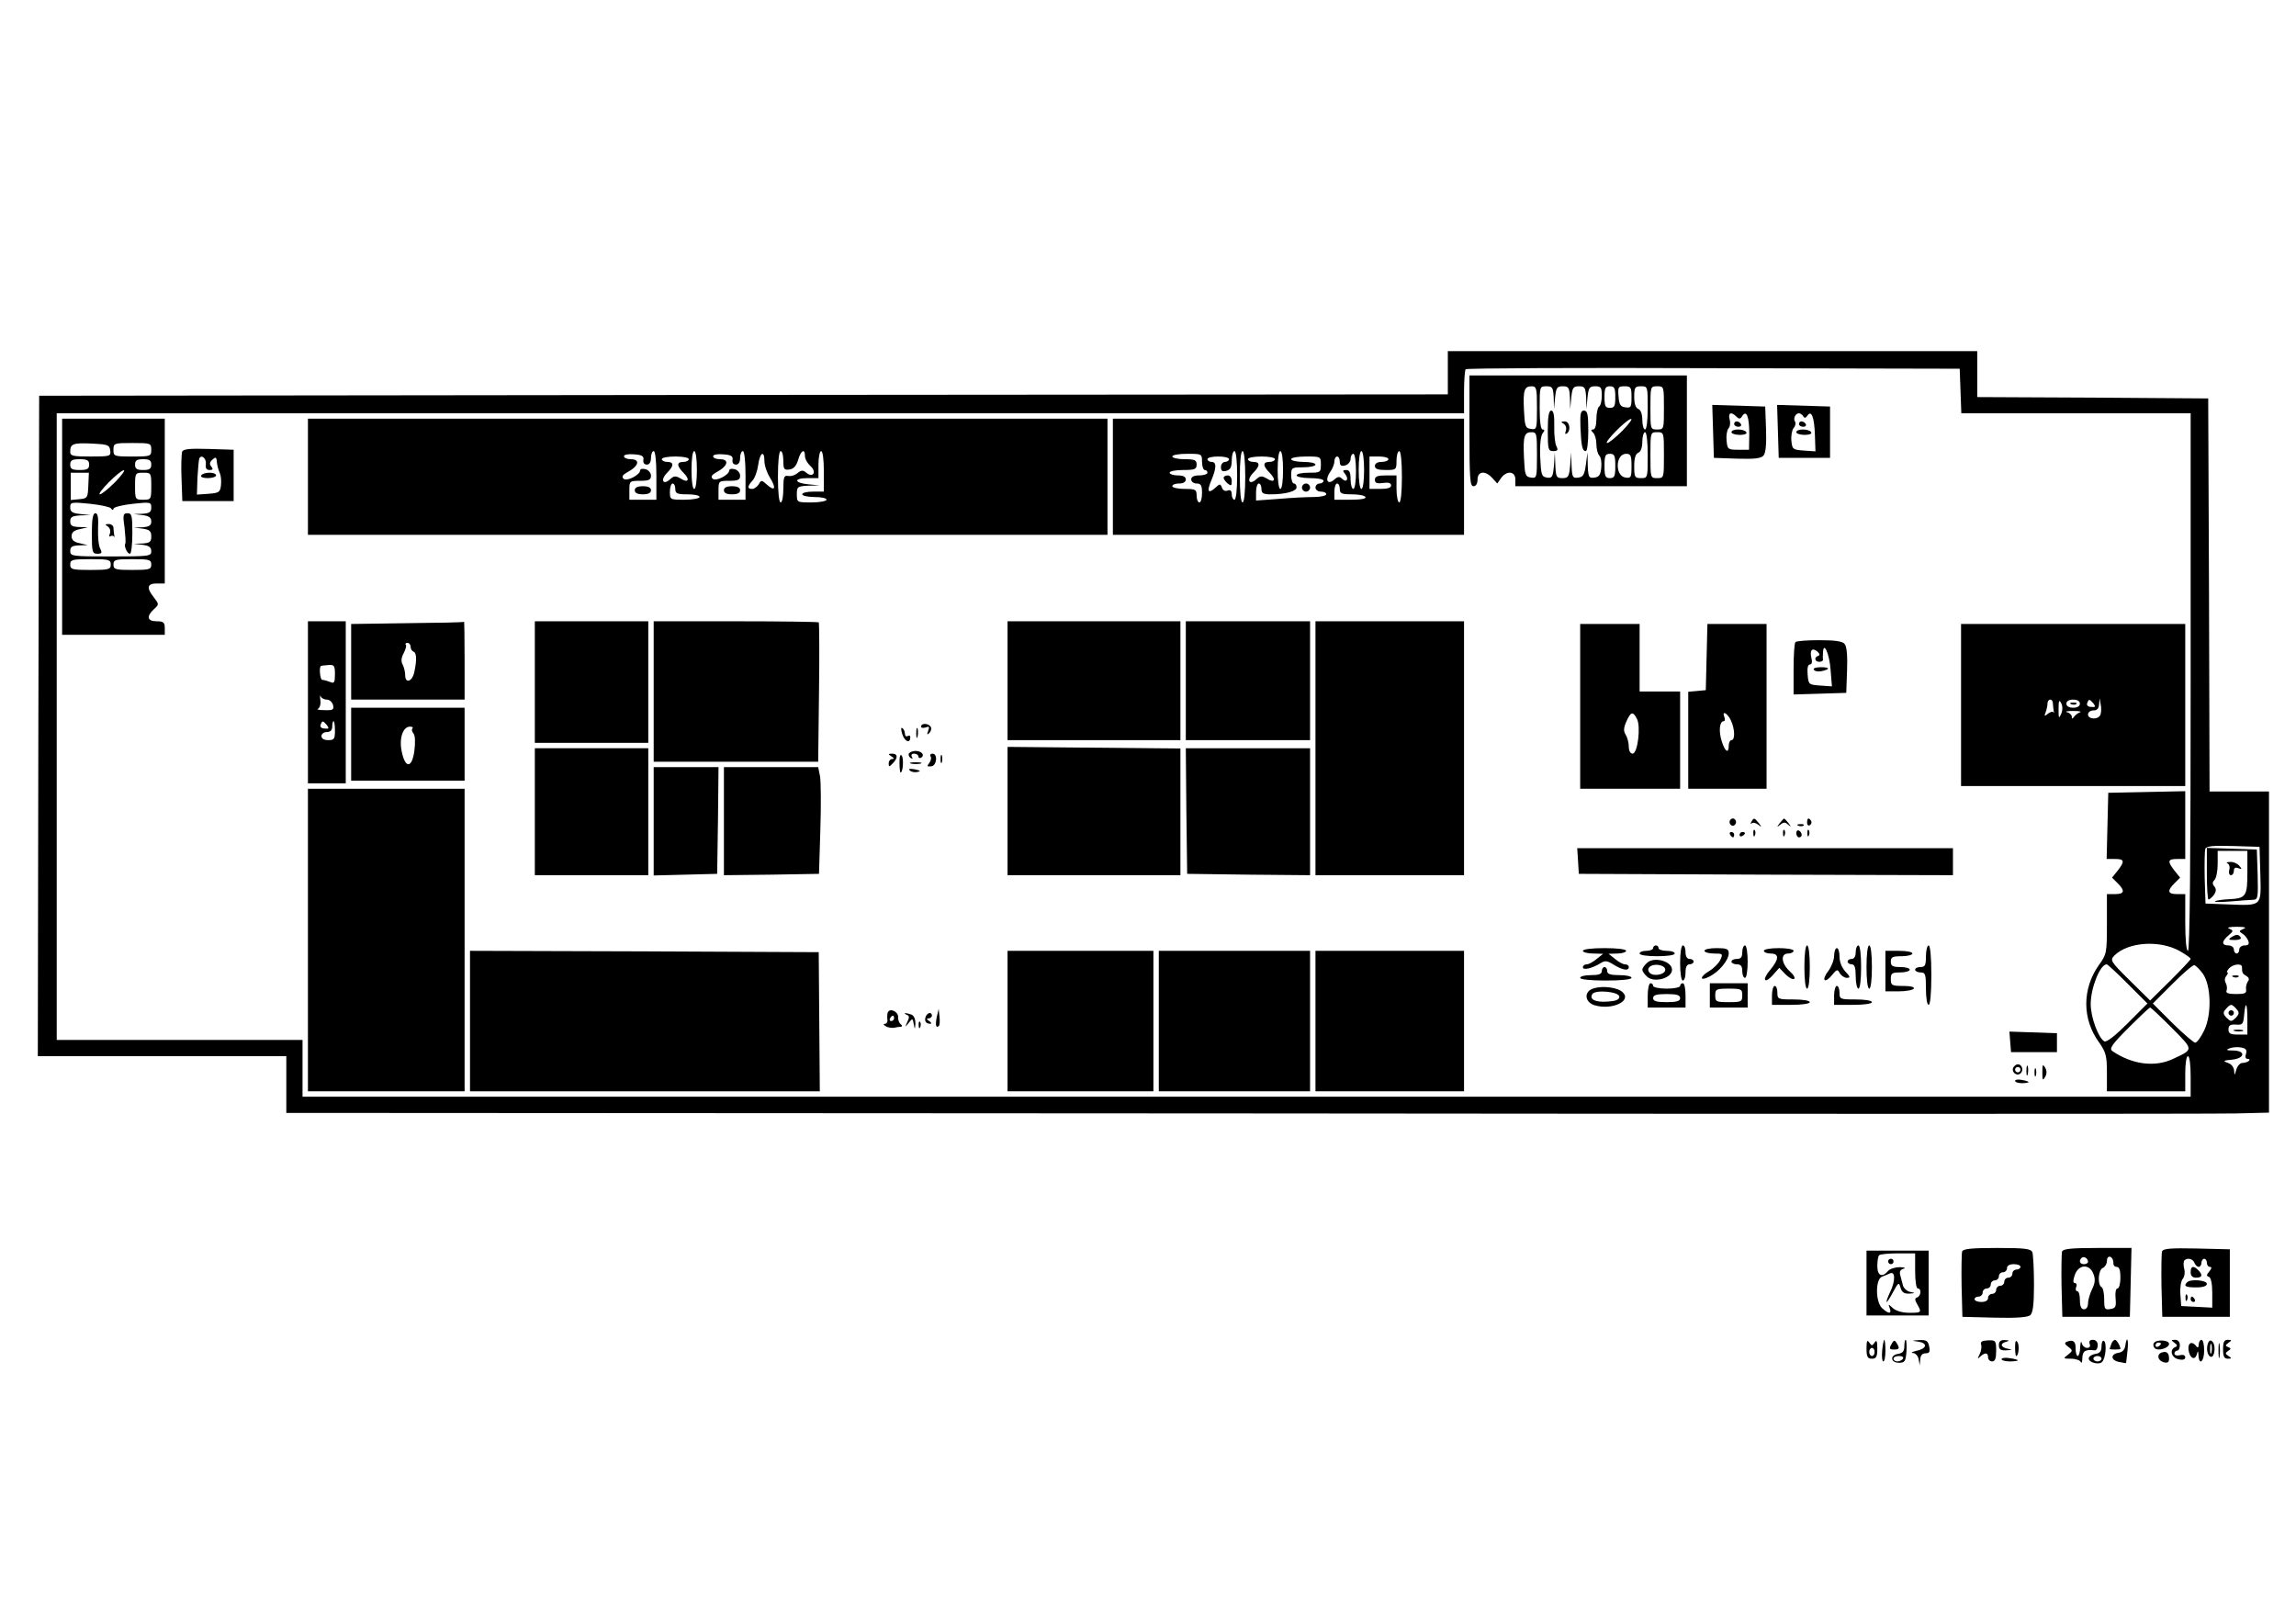 <?xml version="1.0" standalone="no"?>
<!DOCTYPE svg PUBLIC "-//W3C//DTD SVG 20010904//EN"
 "http://www.w3.org/TR/2001/REC-SVG-20010904/DTD/svg10.dtd">
<svg version="1.0" xmlns="http://www.w3.org/2000/svg"
 width="850pt" height="600pt" viewBox="0 0 850 600"
 preserveAspectRatio="xMidYMid meet">

<g transform="translate(0,600) scale(0.1,-0.1)"
fill="#000000" stroke="none">
<path d="M5360 4620 l0 -80 -2607 -2 -2608 -3 -3 -1222 -2 -1223 460 0 460 0
0 -105 0 -105 3548 -2 c1951 -2 3602 -2 3670 0 l122 3 0 594 0 595 -110 0
-110 0 -2 728 -3 727 -427 3 -428 2 0 85 0 85 -980 0 -980 0 0 -80z m1898 -67
l3 -83 424 0 425 0 0 -995 c0 -657 -3 -995 -10 -995 -6 0 -10 42 -10 105 l0
105 -30 0 c-35 0 -38 12 -10 40 l21 21 -21 26 c-27 35 -25 43 10 43 l30 0 0
125 0 126 -142 -3 -143 -3 -3 -122 -3 -123 31 0 c35 0 37 -8 10 -43 l-21 -26
21 -21 c28 -28 25 -40 -10 -40 l-30 0 0 -111 c0 -107 -1 -112 -30 -152 -62
-88 -62 -200 1 -286 25 -36 29 -49 29 -111 l0 -70 145 0 145 0 0 65 c0 37 4
65 10 65 6 0 10 -32 10 -75 l0 -75 -3495 0 -3495 0 0 105 0 105 -455 0 -455 0
0 1160 0 1160 2605 0 2605 0 0 78 c0 43 3 82 6 85 4 4 417 6 918 4 l911 -2 3
-82z m1110 -1790 c3 -120 8 -116 -123 -111 l-80 3 -3 94 c-1 52 0 101 2 108 4
11 28 13 103 11 l98 -3 3 -102z m-63 -202 c-16 -7 -17 -9 -4 -17 9 -5 18 -17
22 -26 5 -13 1 -18 -13 -18 -11 0 -20 -7 -20 -15 0 -8 -4 -15 -10 -15 -5 0
-10 7 -10 15 0 8 -9 15 -20 15 -26 0 -26 15 0 37 19 16 19 18 3 25 -11 4 0 7
27 7 31 0 39 -3 25 -8z m-235 -82 c22 -13 40 -25 40 -29 0 -3 -34 -39 -75 -80
l-75 -74 -75 74 c-73 72 -74 75 -57 93 51 50 167 58 242 16z m-192 -122 l72
-72 -74 -74 c-46 -46 -78 -71 -86 -66 -22 14 -50 89 -50 138 0 60 35 147 59
147 4 0 39 -33 79 -73z m276 40 c32 -43 35 -152 6 -212 -12 -25 -27 -45 -33
-45 -6 0 -44 33 -84 72 l-73 73 72 72 c40 40 77 72 82 70 5 -2 19 -15 30 -30z
m146 23 c0 -21 2 -25 16 -33 10 -6 12 -13 6 -20 -5 -7 -8 -20 -7 -29 3 -15 -4
-18 -37 -18 -29 0 -39 4 -35 13 3 8 1 20 -3 28 -5 8 -4 19 2 26 6 7 7 13 4 13
-4 0 -1 7 6 15 15 16 48 20 48 5z m-20 -156 c11 -12 10 -18 -3 -32 -16 -15
-18 -15 -34 0 -13 14 -14 20 -3 32 7 9 16 16 20 16 4 0 13 -7 20 -16z m40 -39
l0 -55 -35 0 c-28 0 -35 4 -35 19 0 15 6 19 28 18 24 -2 27 1 30 36 5 55 12
45 12 -18z m-280 -30 c82 -83 82 -79 5 -115 -67 -32 -152 -21 -225 29 -12 9
-2 24 60 86 41 41 77 75 80 75 3 0 39 -34 80 -75z m275 -96 c-4 -12 -2 -19 6
-19 7 0 9 -3 5 -7 -4 -4 -15 -8 -24 -8 -9 0 -19 -11 -23 -25 -6 -22 -7 -23 -8
-4 -1 13 -10 25 -23 29 -20 7 -18 9 15 12 48 5 52 33 5 34 -26 0 -29 2 -14 8
11 4 30 6 43 3 18 -3 22 -9 18 -23z"/>
<path d="M5440 4405 c0 -176 2 -205 15 -205 9 0 15 9 15 25 0 31 29 34 55 5
l18 -20 14 20 c21 29 53 26 53 -5 l0 -25 318 0 317 0 0 205 0 205 -402 0 -403
0 0 -205z m250 84 c0 -78 -1 -80 -22 -77 -21 3 -23 9 -26 67 -4 76 1 91 28 91
18 0 20 -6 20 -81z m62 39 l1 -43 4 43 c4 37 7 42 29 42 21 0 24 -5 26 -42 l1
-43 4 43 c4 37 7 42 29 42 21 0 24 -5 26 -42 l1 -43 4 43 c4 37 7 42 29 42 21
0 24 -5 24 -34 0 -19 -4 -38 -10 -41 -5 -3 -10 -24 -10 -46 0 -24 -5 -39 -12
-39 -9 0 -9 -3 0 -12 7 -7 12 -26 12 -43 0 -17 5 -36 11 -42 6 -6 9 -26 7 -44
-2 -26 -8 -35 -25 -37 -21 -3 -23 1 -25 45 l-1 48 -6 -45 c-5 -37 -10 -46 -28
-48 -21 -3 -23 1 -25 45 l-2 48 -3 -47 c-4 -43 -7 -48 -29 -48 -22 0 -24 4
-26 48 l-2 47 -3 -48 c-4 -43 -7 -48 -26 -45 -20 3 -22 10 -25 76 -2 46 2 79
9 88 8 10 8 14 0 14 -7 0 -11 28 -11 80 0 79 0 80 25 80 22 0 25 -4 27 -42z
m228 2 c0 -33 -3 -40 -20 -40 -17 0 -20 7 -20 40 0 33 3 40 20 40 17 0 20 -7
20 -40z m60 -1 c0 -36 -2 -40 -22 -37 -19 2 -24 10 -26 41 -3 34 -1 37 22 37
24 0 26 -4 26 -41z m60 -39 c0 -47 -4 -80 -10 -80 -5 0 -10 16 -10 35 0 22 -6
38 -15 41 -10 4 -15 20 -15 45 0 35 3 39 25 39 25 0 25 -1 25 -80z m60 0 c0
-79 0 -80 -25 -80 -25 0 -25 1 -25 80 0 79 0 80 25 80 25 0 25 -1 25 -80z
m-154 -85 c-25 -25 -50 -45 -56 -45 -15 0 72 88 88 89 7 1 -8 -19 -32 -44z
m-316 -91 c0 -83 -1 -85 -22 -82 -21 3 -23 9 -26 72 -4 82 1 96 28 96 19 0 20
-6 20 -86z m410 1 c0 -84 0 -85 -25 -85 -23 0 -25 4 -25 44 0 30 5 46 15 50 9
3 15 19 15 41 0 19 5 35 10 35 6 0 10 -35 10 -85z m60 0 c0 -84 0 -85 -25 -85
-25 0 -25 1 -25 85 0 84 0 85 25 85 25 0 25 -1 25 -85z m-180 -40 c0 -38 -3
-45 -20 -45 -17 0 -20 7 -20 45 0 38 3 45 20 45 17 0 20 -7 20 -45z m60 -1 c0
-41 -2 -45 -22 -42 -40 5 -38 88 2 88 17 0 20 -6 20 -46z"/>
<path d="M5730 4405 c0 -69 2 -75 20 -75 17 0 19 4 12 18 -5 9 -9 43 -8 75 1
40 -3 57 -11 57 -9 0 -13 -21 -13 -75z"/>
<path d="M5851 4418 c3 -71 7 -88 20 -88 5 0 9 34 9 75 0 61 -3 75 -16 75 -12
0 -15 -11 -13 -62z"/>
<path d="M5789 4431 c8 -5 11 -16 8 -26 -4 -9 -3 -14 3 -10 17 11 11 45 -7 45
-15 0 -15 -2 -4 -9z"/>
<path d="M6342 4403 l3 -98 86 -3 c65 -2 89 1 98 12 8 9 11 43 9 98 l-3 83
-98 3 -98 3 3 -98z m86 55 c10 -10 15 -10 22 2 16 24 26 -3 26 -67 l-1 -58
-40 0 c-38 0 -40 2 -43 33 -2 18 1 39 7 46 6 6 8 22 4 34 -6 24 6 29 25 10z"/>
<path d="M6420 4430 c0 -5 7 -10 16 -10 8 0 12 5 9 10 -3 6 -10 10 -16 10 -5
0 -9 -4 -9 -10z"/>
<path d="M6410 4400 c0 -5 14 -10 31 -10 17 0 28 4 24 10 -3 6 -17 10 -31 10
-13 0 -24 -4 -24 -10z"/>
<path d="M6582 4403 l3 -98 95 0 95 0 0 95 0 95 -98 3 -98 3 3 -98z m94 56 c4
-8 9 -7 15 2 15 23 26 -6 28 -72 l2 -60 -43 3 c-41 3 -43 5 -46 36 -2 18 2 40
8 47 7 8 9 19 5 25 -7 11 2 30 15 30 5 0 12 -5 16 -11z"/>
<path d="M6660 4430 c0 -5 7 -10 16 -10 8 0 12 5 9 10 -3 6 -10 10 -16 10 -5
0 -9 -4 -9 -10z"/>
<path d="M6650 4400 c0 -5 14 -10 31 -10 17 0 28 4 24 10 -3 6 -17 10 -31 10
-13 0 -24 -4 -24 -10z"/>
<path d="M230 4050 l0 -400 190 0 190 0 0 25 c0 21 -5 25 -30 25 -35 0 -39 18
-10 45 19 17 19 18 0 43 -29 36 -25 52 10 52 l30 0 0 305 0 305 -190 0 -190 0
0 -400z m178 283 c3 -22 0 -23 -72 -23 -67 0 -76 2 -76 18 0 29 10 33 80 30
59 -3 65 -5 68 -25z m152 2 c0 -24 -2 -25 -70 -25 -68 0 -70 1 -70 25 0 24 2
25 70 25 68 0 70 -1 70 -25z m-230 -55 c0 -16 -7 -20 -35 -20 -28 0 -35 4 -35
20 0 16 7 20 35 20 28 0 35 -4 35 -20z m230 0 c0 -16 -7 -20 -30 -20 -23 0
-30 4 -30 20 0 16 7 20 30 20 23 0 30 -4 30 -20z m-134 -65 c-25 -25 -50 -45
-56 -45 -15 0 72 88 88 89 7 1 -8 -19 -32 -44z m-99 -12 c-2 -46 -3 -48 -33
-51 l-32 -3 0 50 0 51 34 0 33 0 -2 -47z m233 -3 c0 -49 -1 -50 -30 -50 -29 0
-30 1 -30 50 0 49 1 50 30 50 29 0 30 -1 30 -50z m-149 -82 c4 -7 8 -7 10 0 2
5 34 13 72 17 64 7 67 6 67 -14 0 -17 -7 -21 -32 -23 l-33 -1 33 -4 c24 -3 32
-9 32 -24 0 -14 -8 -19 -32 -21 l-33 -1 33 -4 c26 -4 32 -9 32 -29 0 -20 -5
-24 -32 -26 l-33 -1 33 -4 c24 -3 32 -9 32 -24 0 -18 -8 -19 -150 -19 -143 0
-150 1 -150 20 0 16 7 20 33 21 l32 1 -30 7 c-21 4 -30 12 -30 26 0 14 9 22
30 26 l30 7 -32 1 c-26 1 -33 5 -33 21 0 16 7 20 38 22 l37 1 -37 4 c-30 3
-38 8 -38 25 0 19 4 20 73 13 39 -4 75 -12 78 -17z m-1 -208 c0 -18 -7 -20
-75 -20 -68 0 -75 2 -75 20 0 18 7 20 75 20 68 0 75 -2 75 -20z m150 0 c0 -18
-7 -20 -70 -20 -63 0 -70 2 -70 20 0 18 7 20 70 20 63 0 70 -2 70 -20z"/>
<path d="M340 4025 c0 -69 2 -75 20 -75 17 0 19 3 11 19 -6 10 -9 44 -8 75 2
40 -1 56 -10 56 -9 0 -13 -21 -13 -75z"/>
<path d="M461 4048 c3 -29 5 -56 3 -60 -6 -10 7 -38 17 -38 5 0 9 34 9 75 0
66 -2 75 -18 75 -16 0 -18 -6 -11 -52z"/>
<path d="M399 4051 c8 -5 11 -16 8 -26 -4 -9 -3 -14 2 -10 5 3 11 2 14 -2 2
-5 2 -2 0 5 -1 8 -3 20 -3 28 0 8 -8 14 -17 14 -15 0 -15 -2 -4 -9z"/>
<path d="M1140 4235 l0 -215 1480 0 1480 0 0 215 0 215 -1480 0 -1480 0 0
-215z m1290 5 l0 -90 -50 0 -50 0 0 35 c0 34 1 35 40 35 33 0 40 4 40 19 0 10
-9 21 -20 24 -11 3 -20 1 -20 -4 0 -17 -50 -43 -62 -31 -7 7 -3 14 13 23 44
23 51 49 14 49 -14 0 -25 5 -25 11 0 6 16 9 38 7 29 -2 36 -7 34 -20 -2 -11 3
-18 13 -18 9 0 15 9 15 25 0 14 5 25 10 25 6 0 10 -37 10 -90z m150 20 c0 -40
-4 -70 -10 -70 -6 0 -10 30 -10 70 0 40 4 70 10 70 6 0 10 -30 10 -70z m180
-20 l0 -90 -50 0 -50 0 0 35 c0 34 1 35 40 35 33 0 40 4 40 19 0 10 -9 21 -20
24 -11 3 -20 1 -20 -4 0 -17 -50 -43 -62 -31 -7 7 -3 14 13 23 44 23 51 49 14
49 -14 0 -25 5 -25 11 0 6 16 9 38 7 29 -2 36 -7 34 -20 -2 -11 3 -18 13 -18
9 0 15 9 15 25 0 14 5 25 10 25 6 0 10 -37 10 -90z m140 54 c0 -31 3 -35 23
-32 15 2 25 13 32 36 10 35 25 43 25 14 0 -11 9 -27 20 -37 25 -22 10 -46 -15
-25 -12 10 -18 10 -32 -1 -9 -8 -24 -13 -35 -11 -15 3 -18 -4 -18 -47 0 -28
-4 -51 -10 -51 -6 0 -10 38 -10 95 0 57 4 95 10 95 6 0 10 -16 10 -36z m150
-39 l0 -75 -40 0 c-22 0 -40 -4 -40 -10 0 -5 20 -10 45 -10 25 0 45 -4 45 -10
0 -5 -25 -10 -55 -10 -54 0 -55 0 -55 30 0 28 2 30 43 32 l42 1 -42 4 c-54 5
-56 23 -3 23 l40 0 0 50 c0 28 5 50 10 50 6 0 10 -32 10 -75z m-220 38 c0 -16
9 -43 21 -62 24 -39 18 -52 -12 -25 -19 17 -21 18 -30 1 -6 -9 -17 -17 -24
-17 -19 0 -19 9 1 31 9 10 18 36 21 58 6 46 23 56 23 14z m-280 7 c0 -5 -9
-10 -20 -10 -26 0 -25 -15 1 -41 25 -25 17 -39 -12 -20 -18 10 -24 10 -39 -4
-26 -23 -36 -1 -10 25 25 25 26 40 0 40 -11 0 -20 5 -20 10 0 6 23 10 50 10
28 0 50 -4 50 -10z m-50 -110 c0 -17 7 -20 45 -20 25 0 45 -4 45 -10 0 -5 -25
-10 -55 -10 -54 0 -55 0 -55 30 0 17 5 30 10 30 6 0 10 -9 10 -20z"/>
<path d="M2350 4185 c0 -10 10 -15 30 -15 20 0 30 5 30 15 0 10 -10 15 -30 15
-20 0 -30 -5 -30 -15z"/>
<path d="M2680 4185 c0 -10 10 -15 30 -15 20 0 30 5 30 15 0 10 -10 15 -30 15
-20 0 -30 -5 -30 -15z"/>
<path d="M4120 4235 l0 -215 650 0 650 0 0 215 0 215 -650 0 -650 0 0 -215z
m460 5 c0 -53 -4 -90 -10 -90 -5 0 -10 9 -10 20 0 13 -5 18 -15 14 -9 -4 -18
1 -21 10 -6 16 -8 16 -25 0 -27 -24 -32 -13 -14 29 19 46 19 67 0 67 -8 0 -15
5 -15 10 0 6 18 10 40 10 22 0 40 -4 40 -10 0 -5 -7 -10 -15 -10 -8 0 -15 -9
-15 -19 0 -14 5 -18 20 -14 15 4 20 14 20 39 0 19 5 34 10 34 6 0 10 -37 10
-90z m30 -5 c0 -57 -4 -95 -10 -95 -6 0 -10 38 -10 95 0 57 4 95 10 95 6 0 10
-38 10 -95z m140 25 c0 -40 -4 -70 -10 -70 -6 0 -10 30 -10 70 0 40 4 70 10
70 6 0 10 -30 10 -70z m300 0 c0 -40 -4 -70 -10 -70 -6 0 -10 30 -10 70 0 40
4 70 10 70 6 0 10 -30 10 -70z m140 -25 c0 -57 -4 -95 -10 -95 -5 0 -10 23
-10 50 l0 50 -40 0 c-30 0 -40 -4 -40 -16 0 -12 7 -15 30 -12 20 3 30 0 30 -9
0 -9 -13 -13 -40 -13 l-40 0 0 60 0 60 35 0 c19 0 35 -4 35 -10 0 -5 -11 -10
-25 -10 -16 0 -25 -6 -25 -15 0 -11 11 -15 40 -15 39 0 40 1 40 35 0 19 5 35
10 35 6 0 10 -38 10 -95z m-740 55 c0 -16 5 -30 10 -30 6 0 10 -4 10 -10 0 -5
-13 -10 -30 -10 -20 0 -30 -5 -30 -15 0 -8 9 -15 20 -15 16 0 20 -7 20 -35 0
-19 -4 -35 -10 -35 -5 0 -10 11 -10 25 0 23 -4 25 -45 25 -25 0 -45 5 -45 10
0 6 11 10 25 10 16 0 25 6 25 15 0 10 -10 15 -30 15 -16 0 -30 5 -30 10 0 6
23 10 50 10 43 0 50 3 50 20 0 17 -7 20 -45 20 -25 0 -45 5 -45 10 0 6 25 10
55 10 54 0 55 0 55 -30z m570 -35 c0 -37 -4 -65 -10 -65 -5 0 -10 16 -10 35 0
26 -4 35 -16 35 -14 0 -14 -3 -4 -15 15 -19 5 -34 -12 -17 -9 9 -16 8 -29 -4
-24 -21 -35 0 -15 28 9 12 16 30 16 40 0 10 5 18 10 18 6 0 10 -9 10 -19 0
-14 5 -18 20 -14 11 3 20 14 20 24 0 11 5 19 10 19 6 0 10 -28 10 -65z m-300
45 c0 -5 -9 -10 -20 -10 -26 0 -25 -15 1 -41 25 -25 17 -39 -12 -20 -18 10
-24 10 -39 -4 -26 -23 -36 -1 -10 25 25 25 26 40 0 40 -11 0 -20 5 -20 10 0 6
23 10 50 10 28 0 50 -4 50 -10z m170 -20 c0 -29 -2 -30 -45 -30 -25 0 -45 -4
-45 -10 0 -5 23 -10 50 -10 28 0 50 -4 50 -10 0 -5 -7 -10 -15 -10 -8 0 -15
-7 -15 -15 0 -8 9 -15 20 -15 11 0 20 -4 20 -10 0 -5 -21 -10 -47 -10 -27 0
-85 -3 -130 -7 l-83 -6 0 32 c0 17 5 31 10 31 6 0 10 -9 10 -20 0 -16 7 -20
34 -20 54 0 96 11 96 26 0 8 -4 14 -10 14 -5 0 -10 14 -10 30 0 29 2 30 45 30
25 0 45 5 45 10 0 6 -20 10 -45 10 -25 0 -45 5 -45 10 0 6 25 10 55 10 54 0
55 0 55 -30z m70 -90 c0 -17 7 -20 44 -20 25 0 48 -4 51 -10 4 -6 -17 -10 -54
-10 l-61 0 0 30 c0 17 5 30 10 30 6 0 10 -9 10 -20z"/>
<path d="M4530 4231 c0 -5 7 -14 15 -21 13 -10 15 -9 15 9 0 12 -6 21 -15 21
-8 0 -15 -4 -15 -9z"/>
<path d="M4820 4195 c0 -8 7 -15 15 -15 8 0 15 7 15 15 0 8 -7 15 -15 15 -8 0
-15 -7 -15 -15z"/>
<path d="M674 4327 c-2 -8 -4 -52 -2 -98 l3 -84 95 0 95 0 0 95 0 95 -93 3
c-71 2 -94 0 -98 -11z m88 -45 c-2 -15 2 -22 14 -22 12 0 14 3 6 13 -7 8 -6
16 4 25 11 10 14 10 16 0 2 -23 5 -33 12 -50 4 -9 6 -29 4 -45 -3 -25 -7 -28
-46 -31 l-43 -3 2 63 c2 35 5 67 7 71 8 16 27 -1 24 -21z"/>
<path d="M745 4240 c-4 -6 7 -10 24 -10 17 0 31 5 31 10 0 6 -11 10 -24 10
-14 0 -28 -4 -31 -10z"/>
<path d="M1140 3400 l0 -300 70 0 70 0 0 300 0 300 -70 0 -70 0 0 -300z m100
104 c0 -31 -3 -35 -17 -29 -10 4 -23 8 -30 8 -8 0 -13 50 -4 52 0 0 12 2 26 3
22 2 25 -2 25 -34z m-30 -94 c10 0 20 -9 23 -20 4 -17 0 -20 -31 -19 -21 0
-32 3 -25 5 7 3 11 17 9 32 -2 15 -1 21 1 15 2 -7 13 -13 23 -13z m0 -94 c9
-12 8 -15 -8 -13 -12 0 -18 6 -15 14 6 16 8 16 23 -1z m30 -21 c0 -31 -3 -35
-25 -35 -16 0 -25 6 -25 15 0 8 9 15 20 15 13 0 20 7 20 20 0 11 2 20 5 20 3
0 5 -16 5 -35z"/>
<path d="M1508 3693 l-208 -3 0 -140 0 -140 210 0 210 0 0 145 c0 80 -1 144
-2 143 -2 -2 -96 -4 -210 -5z m12 -87 c0 -8 5 -16 10 -18 12 -4 14 -28 4 -75
-7 -36 -34 -46 -34 -12 0 11 -4 28 -9 38 -7 12 -6 26 4 44 7 14 11 28 7 31 -3
3 0 6 6 6 7 0 12 -6 12 -14z"/>
<path d="M1980 3475 l0 -225 210 0 210 0 0 225 0 225 -210 0 -210 0 0 -225z"/>
<path d="M2420 3440 l0 -260 305 0 304 0 3 256 c2 141 1 258 -1 260 -2 2 -141
4 -308 4 l-303 0 0 -260z"/>
<path d="M3730 3480 l0 -220 320 0 320 0 0 220 0 220 -320 0 -320 0 0 -220z"/>
<path d="M4390 3480 l0 -220 230 0 230 0 0 220 0 220 -230 0 -230 0 0 -220z"/>
<path d="M4870 3230 l0 -470 275 0 275 0 0 470 0 470 -275 0 -275 0 0 -470z"/>
<path d="M5850 3385 l0 -305 185 0 185 0 0 180 0 180 -75 0 -75 0 0 125 0 125
-110 0 -110 0 0 -305z m210 -46 c15 -28 3 -129 -16 -129 -8 0 -14 10 -14 25 0
14 -5 34 -11 44 -9 14 -9 25 2 50 16 36 24 39 39 10z"/>
<path d="M6318 3568 l-3 -123 -32 -3 -33 -3 0 -180 0 -179 145 0 145 0 0 305
0 305 -110 0 -109 0 -3 -122z m90 -235 c15 -32 16 -73 2 -73 -5 0 -10 -9 -10
-20 0 -32 -14 -23 -26 16 -12 37 -8 74 7 74 5 0 6 7 3 15 -11 26 11 16 24 -12z"/>
<path d="M7260 3390 l0 -300 415 0 415 0 0 300 0 300 -415 0 -415 0 0 -300z
m340 6 c0 -8 2 -20 3 -28 2 -7 2 -9 -1 -5 -2 4 -11 2 -20 -5 -13 -11 -15 -10
-9 5 4 10 7 25 7 33 0 8 5 14 10 14 6 0 10 -6 10 -14z m31 -38 c-9 -20 -10
-18 -10 17 0 31 2 36 9 23 6 -10 7 -25 1 -40z m69 37 c0 -9 -9 -15 -25 -15
-16 0 -25 6 -25 15 0 9 9 15 25 15 16 0 25 -6 25 -15z m50 1 c9 -12 8 -15 -8
-13 -12 0 -18 6 -15 14 6 16 8 16 23 -1z m26 -42 c-7 -19 -46 -18 -46 1 0 8 9
15 20 15 14 0 20 7 21 23 l2 22 4 -23 c3 -13 2 -30 -1 -38z m-76 9 c-8 -3 -18
-11 -22 -17 -6 -8 -8 -8 -8 1 0 6 -8 14 -17 16 -10 3 0 5 22 5 22 0 33 -2 25
-5z"/>
<path d="M7668 3393 c7 -3 16 -2 19 1 4 3 -2 6 -13 5 -11 0 -14 -3 -6 -6z"/>
<path d="M6647 3623 c-4 -3 -7 -48 -7 -100 l0 -94 98 3 97 3 3 83 c2 53 -1 89
-9 98 -8 10 -35 14 -94 14 -45 0 -85 -3 -88 -7z m84 -51 c-16 -5 -13 -22 4
-22 8 0 14 3 14 8 -1 4 -1 16 0 27 2 43 24 -6 28 -65 l5 -61 -43 3 c-43 3 -44
4 -47 41 -2 23 1 37 8 37 8 0 10 9 6 24 -7 29 3 40 22 24 9 -8 10 -14 3 -16z"/>
<path d="M6715 3521 c3 -6 15 -8 27 -6 34 7 34 15 -1 15 -18 0 -30 -4 -26 -9z"/>
<path d="M1300 3245 l0 -135 210 0 210 0 0 135 0 135 -210 0 -210 0 0 -135z
m227 58 c-4 -3 -2 -12 4 -19 6 -7 7 -32 3 -64 -9 -65 -34 -66 -47 -1 -10 49 5
91 31 91 9 0 12 -3 9 -7z"/>
<path d="M3410 3310 c0 -5 8 -6 17 -3 13 5 15 3 9 -13 -5 -14 -4 -16 5 -7 6 6
8 16 5 22 -9 14 -36 15 -36 1z"/>
<path d="M3341 3280 c10 -27 29 -33 29 -9 0 6 -4 7 -10 4 -5 -3 -10 1 -10 9 0
8 -4 17 -10 21 -5 3 -5 -7 1 -25z"/>
<path d="M3392 3285 c0 -16 2 -22 5 -12 2 9 2 23 0 30 -3 6 -5 -1 -5 -18z"/>
<path d="M3730 2998 l0 -238 320 0 320 0 0 235 0 234 -320 3 -320 3 0 -237z"/>
<path d="M1980 2995 l0 -235 210 0 210 0 0 235 0 235 -210 0 -210 0 0 -235z"/>
<path d="M4392 2998 l3 -233 228 -3 227 -2 0 235 0 235 -230 0 -230 0 2 -232z"/>
<path d="M3365 3211 c-3 -5 0 -13 6 -17 8 -4 9 -3 5 4 -4 7 -1 12 8 12 9 0 16
-5 16 -11 0 -5 5 -7 10 -4 15 9 2 25 -20 25 -10 0 -21 -4 -25 -9z"/>
<path d="M3300 3200 c10 -6 11 -10 3 -10 -7 0 -13 -7 -13 -16 0 -14 2 -14 15
0 20 20 19 36 -2 36 -15 0 -16 -2 -3 -10z"/>
<path d="M3330 3178 c0 -21 2 -38 4 -38 9 0 12 50 5 62 -6 8 -9 -1 -9 -24z"/>
<path d="M3445 3200 c4 -6 1 -17 -5 -25 -9 -11 -8 -14 7 -12 21 1 26 47 5 47
-7 0 -10 -5 -7 -10z"/>
<path d="M3482 3190 c0 -14 2 -19 5 -12 2 6 2 18 0 25 -3 6 -5 1 -5 -13z"/>
<path d="M3373 3173 c9 -2 25 -2 35 0 9 3 1 5 -18 5 -19 0 -27 -2 -17 -5z"/>
<path d="M2420 2960 l0 -201 118 3 117 3 3 198 2 197 -120 0 -120 0 0 -200z"/>
<path d="M2680 2960 l0 -200 176 2 176 3 5 162 c3 90 2 179 -1 198 l-7 35
-174 0 -175 0 0 -200z"/>
<path d="M3368 3148 c6 -6 18 -8 28 -6 14 3 12 5 -9 10 -19 3 -25 2 -19 -4z"/>
<path d="M1140 2520 l0 -560 290 0 290 0 0 560 0 560 -290 0 -290 0 0 -560z"/>
<path d="M6403 2957 c0 -8 6 -14 12 -14 6 0 12 6 12 14 0 7 -6 13 -12 13 -6 0
-12 -6 -12 -13z"/>
<path d="M6484 2958 c-4 -7 -4 -10 1 -6 4 4 15 2 24 -5 14 -11 14 -10 2 6 -16
20 -18 21 -27 5z"/>
<path d="M6589 2953 c-12 -16 -12 -17 2 -6 12 10 18 10 29 0 12 -10 12 -9 1 6
-7 9 -15 17 -16 17 -1 0 -9 -8 -16 -17z"/>
<path d="M6690 2954 c0 -8 5 -12 10 -9 6 4 8 11 5 16 -9 14 -15 11 -15 -7z"/>
<path d="M6658 2943 c7 -3 16 -2 19 1 4 3 -2 6 -13 5 -11 0 -14 -3 -6 -6z"/>
<path d="M6491 2914 c0 -11 3 -14 6 -6 3 7 2 16 -1 19 -3 4 -6 -2 -5 -13z"/>
<path d="M6601 2914 c0 -11 3 -14 6 -6 3 7 2 16 -1 19 -3 4 -6 -2 -5 -13z"/>
<path d="M6650 2916 c0 -9 5 -16 10 -16 6 0 10 4 10 9 0 6 -4 13 -10 16 -5 3
-10 -1 -10 -9z"/>
<path d="M6691 2914 c0 -11 3 -14 6 -6 3 7 2 16 -1 19 -3 4 -6 -2 -5 -13z"/>
<path d="M6405 2910 c3 -5 8 -10 11 -10 2 0 4 5 4 10 0 6 -5 10 -11 10 -5 0
-7 -4 -4 -10z"/>
<path d="M6440 2909 c0 -5 5 -7 10 -4 6 3 10 8 10 11 0 2 -4 4 -10 4 -5 0 -10
-5 -10 -11z"/>
<path d="M5842 2813 l3 -48 693 -3 692 -2 0 50 0 50 -696 0 -695 0 3 -47z"/>
<path d="M6120 2490 c0 -5 -11 -10 -25 -10 -14 0 -25 -4 -25 -10 0 -6 28 -10
65 -10 37 0 65 4 65 10 0 6 -13 10 -30 10 -16 0 -30 5 -30 10 0 6 -4 10 -10
10 -5 0 -10 -4 -10 -10z"/>
<path d="M6220 2435 c0 -37 4 -65 10 -65 6 0 10 14 10 30 0 20 5 30 15 30 8 0
15 5 15 10 0 6 -7 10 -15 10 -9 0 -15 9 -15 25 0 14 -4 25 -10 25 -6 0 -10
-28 -10 -65z"/>
<path d="M6450 2475 c0 -18 -5 -25 -20 -25 -11 0 -20 -4 -20 -10 0 -5 9 -10
20 -10 15 0 20 -7 20 -25 0 -14 5 -25 10 -25 6 0 10 27 10 60 0 33 -4 60 -10
60 -5 0 -10 -11 -10 -25z"/>
<path d="M6680 2420 c0 -47 4 -80 10 -80 6 0 10 33 10 80 0 47 -4 80 -10 80
-6 0 -10 -33 -10 -80z"/>
<path d="M6870 2475 c0 -16 -6 -25 -15 -25 -8 0 -15 -4 -15 -10 0 -5 7 -10 15
-10 11 0 15 -12 15 -45 0 -25 5 -45 10 -45 6 0 10 33 10 80 0 47 -4 80 -10 80
-5 0 -10 -11 -10 -25z"/>
<path d="M6910 2420 c0 -47 4 -80 10 -80 6 0 10 33 10 80 0 47 -4 80 -10 80
-6 0 -10 -33 -10 -80z"/>
<path d="M7130 2460 c0 -33 -3 -40 -20 -40 -11 0 -20 -4 -20 -10 0 -5 9 -10
20 -10 18 0 20 -7 20 -60 0 -33 4 -60 10 -60 6 0 10 43 10 110 0 67 -4 110
-10 110 -5 0 -10 -18 -10 -40z"/>
<path d="M5860 2480 c0 -5 17 -10 38 -10 l37 -1 -24 -19 c-13 -11 -29 -20 -37
-20 -8 0 -14 -5 -14 -11 0 -12 34 -4 65 15 17 11 25 10 50 -6 33 -20 55 -23
55 -8 0 6 -6 10 -14 10 -8 0 -24 9 -37 20 l-24 19 33 1 c17 0 32 5 32 10 0 6
-33 10 -80 10 -47 0 -80 -4 -80 -10z"/>
<path d="M6310 2480 c0 -5 16 -10 35 -10 33 0 34 -1 24 -23 -6 -13 -24 -31
-40 -41 -38 -22 -38 -41 0 -21 36 18 71 61 71 86 0 16 -8 19 -45 19 -25 0 -45
-4 -45 -10z"/>
<path d="M6530 2480 c0 -5 11 -10 25 -10 32 0 32 -20 -1 -60 -15 -17 -23 -34
-19 -38 4 -4 17 5 29 19 l23 26 22 -23 c13 -13 27 -21 33 -18 5 3 -2 16 -17
29 -31 29 -34 65 -5 65 11 0 20 5 20 10 0 6 -25 10 -55 10 -30 0 -55 -4 -55
-10z"/>
<path d="M6790 2461 c0 -15 -10 -40 -21 -55 -12 -15 -18 -30 -14 -34 4 -4 16
4 27 18 18 22 21 23 29 7 6 -9 17 -17 26 -17 14 0 13 4 -5 23 -13 14 -22 36
-22 55 0 18 -4 32 -10 32 -5 0 -10 -13 -10 -29z"/>
<path d="M1740 2220 l0 -260 648 0 647 0 -2 257 -2 258 -646 3 -645 2 0 -260z"/>
<path d="M3730 2220 l0 -260 270 0 270 0 0 260 0 260 -270 0 -270 0 0 -260z"/>
<path d="M4290 2220 l0 -260 280 0 280 0 0 260 0 260 -280 0 -280 0 0 -260z"/>
<path d="M4870 2220 l0 -260 275 0 275 0 0 260 0 260 -275 0 -275 0 0 -260z"/>
<path d="M6980 2405 l0 -75 49 0 c28 0 53 5 56 10 4 6 -12 10 -39 10 -42 0
-46 2 -46 25 0 22 4 25 35 25 19 0 35 5 35 10 0 6 -16 10 -35 10 -28 0 -35 4
-35 20 0 17 7 20 40 20 22 0 40 5 40 10 0 6 -22 10 -50 10 l-50 0 0 -75z"/>
<path d="M6097 2435 c-10 -9 -17 -20 -17 -25 0 -5 7 -16 17 -25 25 -25 93 -7
93 25 0 32 -68 50 -93 25z m68 -25 c0 -18 -43 -26 -57 -12 -16 16 2 33 30 30
16 -2 27 -9 27 -18z"/>
<path d="M5930 2405 c0 -11 -11 -15 -40 -15 -22 0 -40 -4 -40 -10 0 -6 38 -10
95 -10 57 0 95 4 95 10 0 6 -20 10 -45 10 -33 0 -45 4 -45 15 0 8 -4 15 -10
15 -5 0 -10 -7 -10 -15z"/>
<path d="M6100 2315 l0 -45 70 0 70 0 0 45 c0 25 -4 45 -10 45 -5 0 -10 -4
-10 -10 0 -5 -22 -10 -50 -10 -27 0 -50 5 -50 10 0 6 -4 10 -10 10 -5 0 -10
-20 -10 -45z m120 -10 c0 -11 -12 -15 -50 -15 -38 0 -50 4 -50 15 0 11 12 15
50 15 38 0 50 -4 50 -15z"/>
<path d="M6330 2315 l0 -45 70 0 70 0 0 45 0 45 -70 0 -70 0 0 -45z m120 0 c0
-23 -3 -25 -50 -25 -47 0 -50 2 -50 25 0 23 3 25 50 25 47 0 50 -2 50 -25z"/>
<path d="M5900 2341 c-38 -11 -34 -52 5 -63 63 -18 136 16 103 48 -17 18 -73
26 -108 15z m95 -31 c0 -11 -13 -16 -44 -18 -45 -3 -68 8 -56 28 11 17 100 9
100 -10z"/>
<path d="M6560 2315 l0 -35 70 0 c40 0 70 4 70 10 0 6 -27 10 -60 10 -57 0
-60 1 -60 25 0 14 -4 25 -10 25 -5 0 -10 -16 -10 -35z"/>
<path d="M6790 2315 l0 -35 70 0 c40 0 70 4 70 10 0 6 -27 10 -60 10 -57 0
-60 1 -60 25 0 14 -4 25 -10 25 -5 0 -10 -16 -10 -35z"/>
<path d="M3287 2253 c-2 -4 -3 -16 -2 -25 2 -10 -2 -18 -8 -18 -8 0 -7 -4 2
-9 7 -5 21 -7 30 -6 9 2 21 4 26 4 6 1 6 4 0 9 -6 4 -11 16 -10 27 0 20 -29
34 -38 18z m23 -23 c0 -5 -5 -10 -11 -10 -5 0 -7 5 -4 10 3 6 8 10 11 10 2 0
4 -4 4 -10z"/>
<path d="M3468 2235 c-6 -30 -3 -43 8 -33 3 4 4 19 2 35 l-3 28 -7 -30z"/>
<path d="M3357 2243 c10 -3 10 -10 2 -26 -9 -21 -9 -21 5 -4 14 18 15 18 19
-5 4 -21 4 -21 6 3 0 16 -5 29 -15 33 -19 7 -35 7 -17 -1z"/>
<path d="M3427 2236 c-6 -16 1 -26 17 -26 6 0 4 5 -4 10 -10 6 -11 10 -2 10 6
0 12 5 12 10 0 15 -17 12 -23 -4z"/>
<path d="M3401 2204 c0 -11 3 -14 6 -6 3 7 2 16 -1 19 -3 4 -6 -2 -5 -13z"/>
<path d="M7442 2143 l3 -38 85 0 85 0 0 35 0 35 -88 3 -88 3 3 -38z"/>
<path d="M7454 2049 c-10 -17 13 -36 27 -22 12 12 4 33 -11 33 -5 0 -12 -5
-16 -11z m26 -9 c0 -5 -4 -10 -10 -10 -5 0 -10 5 -10 10 0 6 5 10 10 10 6 0
10 -4 10 -10z"/>
<path d="M7502 2035 c0 -16 2 -22 5 -12 2 9 2 23 0 30 -3 6 -5 -1 -5 -18z"/>
<path d="M7561 2030 c0 -29 1 -32 10 -17 7 11 7 23 0 35 -9 14 -10 11 -10 -18z"/>
<path d="M7532 2030 c0 -14 2 -19 5 -12 2 6 2 18 0 25 -3 6 -5 1 -5 -13z"/>
<path d="M7460 1999 c0 -5 11 -9 25 -9 14 0 25 2 25 4 0 2 -11 6 -25 8 -14 3
-25 1 -25 -3z"/>
<path d="M8170 2765 c0 -52 3 -95 6 -95 4 0 13 8 20 17 9 13 9 22 2 31 -8 9
-8 16 0 24 7 7 12 34 12 60 l0 48 55 0 55 0 0 -79 c0 -90 -5 -97 -70 -100 -24
-1 -47 -5 -50 -8 -3 -3 24 -3 60 0 36 3 73 6 83 6 16 1 17 10 15 94 l-3 92
-92 3 -93 3 0 -96z"/>
<path d="M8246 2804 c7 -3 10 -14 7 -24 -3 -11 0 -20 6 -20 6 0 11 7 11 16 0
11 5 14 16 10 14 -5 15 -4 4 9 -7 8 -22 15 -34 14 -11 0 -16 -3 -10 -5z"/>
<path d="M8260 2530 c-12 -8 -9 -10 13 -10 16 0 26 4 22 10 -8 12 -16 12 -35
0z"/>
<path d="M8268 2383 c7 -3 16 -2 19 1 4 3 -2 6 -13 5 -11 0 -14 -3 -6 -6z"/>
<path d="M8250 2250 c0 -5 5 -10 10 -10 6 0 10 5 10 10 0 6 -4 10 -10 10 -5 0
-10 -4 -10 -10z"/>
<path d="M8273 2183 c9 -2 23 -2 30 0 6 3 -1 5 -18 5 -16 0 -22 -2 -12 -5z"/>
<path d="M7264 1367 c-2 -7 -3 -65 -2 -128 l3 -114 119 -3 c78 -2 123 1 132 9
10 8 14 39 14 114 0 57 -3 110 -6 119 -5 13 -26 16 -130 16 -94 0 -126 -3
-130 -13z m216 -57 c0 -5 -7 -10 -15 -10 -8 0 -15 -7 -15 -15 0 -8 -7 -15 -15
-15 -8 0 -15 -7 -15 -15 0 -8 -7 -15 -15 -15 -8 0 -15 -7 -15 -15 0 -8 -7 -15
-15 -15 -8 0 -15 -7 -15 -15 0 -9 -9 -15 -25 -15 -14 0 -25 5 -25 10 0 6 7 10
15 10 8 0 15 7 15 15 0 8 7 15 15 15 8 0 15 7 15 15 0 8 7 15 15 15 8 0 15 7
15 15 0 8 7 15 15 15 8 0 15 7 15 15 0 9 9 15 25 15 14 0 25 -4 25 -10z"/>
<path d="M7634 1367 c-2 -7 -3 -65 -2 -128 l3 -114 125 0 125 0 3 128 3 127
-126 0 c-94 0 -127 -3 -131 -13z m96 -38 c0 -5 -7 -9 -15 -9 -15 0 -20 12 -9
23 8 8 24 -1 24 -14z m94 -3 c-1 -9 4 -16 12 -16 10 0 14 -13 14 -40 0 -22 -5
-40 -11 -40 -6 0 -9 -15 -7 -36 3 -32 0 -37 -19 -40 -21 -4 -23 0 -23 35 0 22
-4 43 -10 46 -16 10 -12 65 5 71 8 4 15 15 15 26 0 11 5 18 13 15 6 -2 11 -12
11 -21z m-74 -42 c8 -20 6 -34 -5 -57 -8 -16 -15 -40 -15 -52 0 -13 -6 -22
-15 -22 -10 0 -15 11 -15 34 0 18 -4 33 -10 33 -5 0 -7 7 -4 15 4 8 1 15 -4
15 -8 0 -8 9 -1 30 14 40 55 42 69 4z"/>
<path d="M8004 1367 c-2 -7 -3 -65 -2 -128 l3 -114 125 0 125 0 0 125 0 125
-123 3 c-95 2 -124 0 -128 -11z m120 -42 c3 -8 10 -15 16 -15 5 0 10 7 10 15
0 8 5 15 10 15 6 0 10 -7 10 -15 0 -8 5 -15 11 -15 8 0 7 -6 -2 -17 -11 -13
-11 -17 -1 -20 7 -3 12 -25 12 -59 l0 -55 -57 3 -58 3 -3 43 c-2 24 2 50 9 58
6 7 9 24 5 37 -3 13 -3 27 1 31 11 11 31 6 37 -9z"/>
<path d="M8110 1290 c0 -13 7 -20 20 -20 23 0 26 10 8 28 -18 18 -28 15 -28
-8z"/>
<path d="M8097 1253 c-15 -14 -5 -19 33 -19 26 0 40 5 40 13 0 14 -61 19 -73
6z"/>
<path d="M8091 1194 c0 -11 3 -14 6 -6 3 7 2 16 -1 19 -3 4 -6 -2 -5 -13z"/>
<path d="M8110 1190 c0 -5 5 -10 11 -10 5 0 7 5 4 10 -3 6 -8 10 -11 10 -2 0
-4 -4 -4 -10z"/>
<path d="M6910 1250 l0 -120 115 0 115 0 0 120 0 120 -115 0 -115 0 0 -120z
m180 45 c0 -37 4 -65 10 -65 14 0 12 -27 -2 -33 -10 -3 -10 -9 0 -26 17 -30
16 -31 -30 -31 -25 0 -49 7 -60 17 -18 16 -18 16 -12 0 8 -22 -4 -22 -28 0
-25 22 -26 108 0 117 9 3 22 9 29 12 20 9 20 -29 1 -68 -10 -21 -16 -38 -13
-38 2 0 13 17 24 38 19 35 21 36 27 15 5 -17 13 -23 33 -22 23 2 23 2 4 6 -12
2 -25 13 -28 24 -3 10 -7 28 -10 38 -4 13 0 21 12 24 10 3 4 5 -13 6 -17 0
-37 -6 -44 -14 -22 -26 -40 -18 -40 18 0 19 3 37 7 40 3 4 35 7 70 7 l63 0 0
-65z"/>
<path d="M6990 1330 c0 -5 5 -10 10 -10 6 0 10 5 10 10 0 6 -4 10 -10 10 -5 0
-10 -4 -10 -10z"/>
<path d="M6910 1008 c0 -31 4 -38 20 -38 16 0 20 7 20 38 0 28 -3 33 -10 22
-9 -13 -11 -13 -20 0 -7 11 -10 6 -10 -22z m30 -13 c0 -8 -4 -15 -10 -15 -5 0
-10 7 -10 15 0 8 5 15 10 15 6 0 10 -7 10 -15z"/>
<path d="M6968 1000 c-2 -22 0 -40 4 -40 5 0 8 18 8 40 0 22 -2 40 -4 40 -2 0
-6 -18 -8 -40z"/>
<path d="M7002 1023 c-9 -15 -7 -19 9 -19 21 0 23 4 10 25 -7 11 -11 10 -19
-6z"/>
<path d="M7050 1016 c0 -18 -6 -25 -22 -28 -32 -4 -30 -33 2 -33 22 0 25 5 28
43 1 23 0 42 -3 42 -3 0 -5 -11 -5 -24z m-5 -46 c-3 -5 -13 -10 -21 -10 -8 0
-14 5 -14 10 0 6 9 10 21 10 11 0 17 -4 14 -10z"/>
<path d="M7103 1033 c35 -6 30 -26 -9 -34 -16 -4 -21 -7 -12 -8 9 0 19 -11 21
-23 l4 -23 2 23 c1 14 7 22 20 22 14 0 17 6 13 25 -4 21 -10 25 -36 24 -31 -2
-31 -2 -3 -6z"/>
<path d="M7334 1023 c3 -8 1 -24 -5 -36 -9 -18 -9 -20 2 -9 18 16 29 15 29 -3
0 -8 7 -15 15 -15 11 0 15 11 15 39 0 38 -2 40 -30 39 -22 -1 -29 -5 -26 -15z"/>
<path d="M7400 1020 c0 -15 6 -20 28 -19 23 2 24 2 5 6 -27 5 -30 20 -5 26 13
4 11 5 -5 6 -17 1 -23 -5 -23 -19z"/>
<path d="M7460 1013 c0 -18 2 -33 4 -33 9 0 13 39 5 51 -6 10 -9 4 -9 -18z"/>
<path d="M7652 1033 c-10 -4 -9 -9 5 -19 17 -13 17 -15 -1 -29 -19 -14 -18
-15 11 -15 17 0 34 -6 36 -12 3 -7 6 -1 6 15 1 26 11 32 46 28 6 0 11 8 11 19
0 12 -7 20 -18 20 -11 0 -15 -5 -12 -15 4 -9 0 -15 -9 -15 -9 0 -18 8 -20 18
-3 9 -5 2 -6 -15 0 -18 -5 -33 -9 -33 -4 0 -8 12 -8 27 1 27 -9 35 -32 26z"/>
<path d="M7780 1016 c0 -18 -6 -26 -22 -28 -12 -2 -23 -8 -25 -15 -5 -15 36
-28 49 -15 14 14 18 71 7 78 -5 3 -9 -6 -9 -20z m0 -46 c0 -5 -7 -10 -15 -10
-8 0 -15 5 -15 10 0 6 7 10 15 10 8 0 15 -4 15 -10z"/>
<path d="M7816 1024 c-3 -9 -6 -17 -6 -18 0 -1 9 -2 20 -2 11 0 20 1 20 2 0
11 -14 34 -20 34 -4 0 -11 -7 -14 -16z"/>
<path d="M7868 1018 c-2 -15 -11 -24 -25 -26 -31 -5 -29 -28 2 -34 14 -3 25
-5 26 -4 0 0 2 20 5 44 5 43 -2 61 -8 20z"/>
<path d="M7974 1028 c-4 -5 -2 -14 3 -19 12 -12 53 0 53 16 0 15 -48 17 -56 3z
m26 -2 c0 -3 -4 -8 -10 -11 -5 -3 -10 -1 -10 4 0 6 5 11 10 11 6 0 10 -2 10
-4z"/>
<path d="M8050 1029 c11 -8 12 -12 3 -16 -23 -9 -14 -40 12 -45 16 -4 25 -1
25 7 0 8 -8 11 -20 8 -11 -3 -20 0 -20 6 0 6 5 11 10 11 6 0 10 9 10 20 0 12
-7 20 -17 20 -16 0 -16 -2 -3 -11z"/>
<path d="M8140 1023 c0 -10 -4 -14 -8 -8 -16 22 -33 15 -30 -12 4 -31 24 -42
31 -16 4 14 5 13 6 -4 2 -40 21 -24 21 17 0 22 -4 40 -10 40 -5 0 -10 -8 -10
-17z"/>
<path d="M8174 1027 c-7 -20 -2 -47 11 -50 14 -3 19 43 6 56 -7 7 -12 6 -17
-6z m13 -34 c-3 -10 -5 -4 -5 12 0 17 2 24 5 18 2 -7 2 -21 0 -30z"/>
<path d="M8213 1000 c0 -25 2 -35 4 -22 2 12 2 32 0 45 -2 12 -4 2 -4 -23z"/>
<path d="M8230 1005 c0 -27 4 -35 18 -35 14 0 15 2 2 10 -12 8 -13 11 -1 19
11 7 11 9 0 14 -12 4 -11 7 1 16 13 9 13 11 -2 11 -14 0 -18 -8 -18 -35z"/>
<path d="M8003 993 c-20 -7 -15 -30 7 -36 15 -4 20 0 20 13 0 22 -9 29 -27 23z"/>
<path d="M7410 968 c0 -4 14 -8 30 -8 17 0 30 2 30 4 0 2 -13 6 -30 8 -16 3
-30 1 -30 -4z"/>
</g>
</svg>
